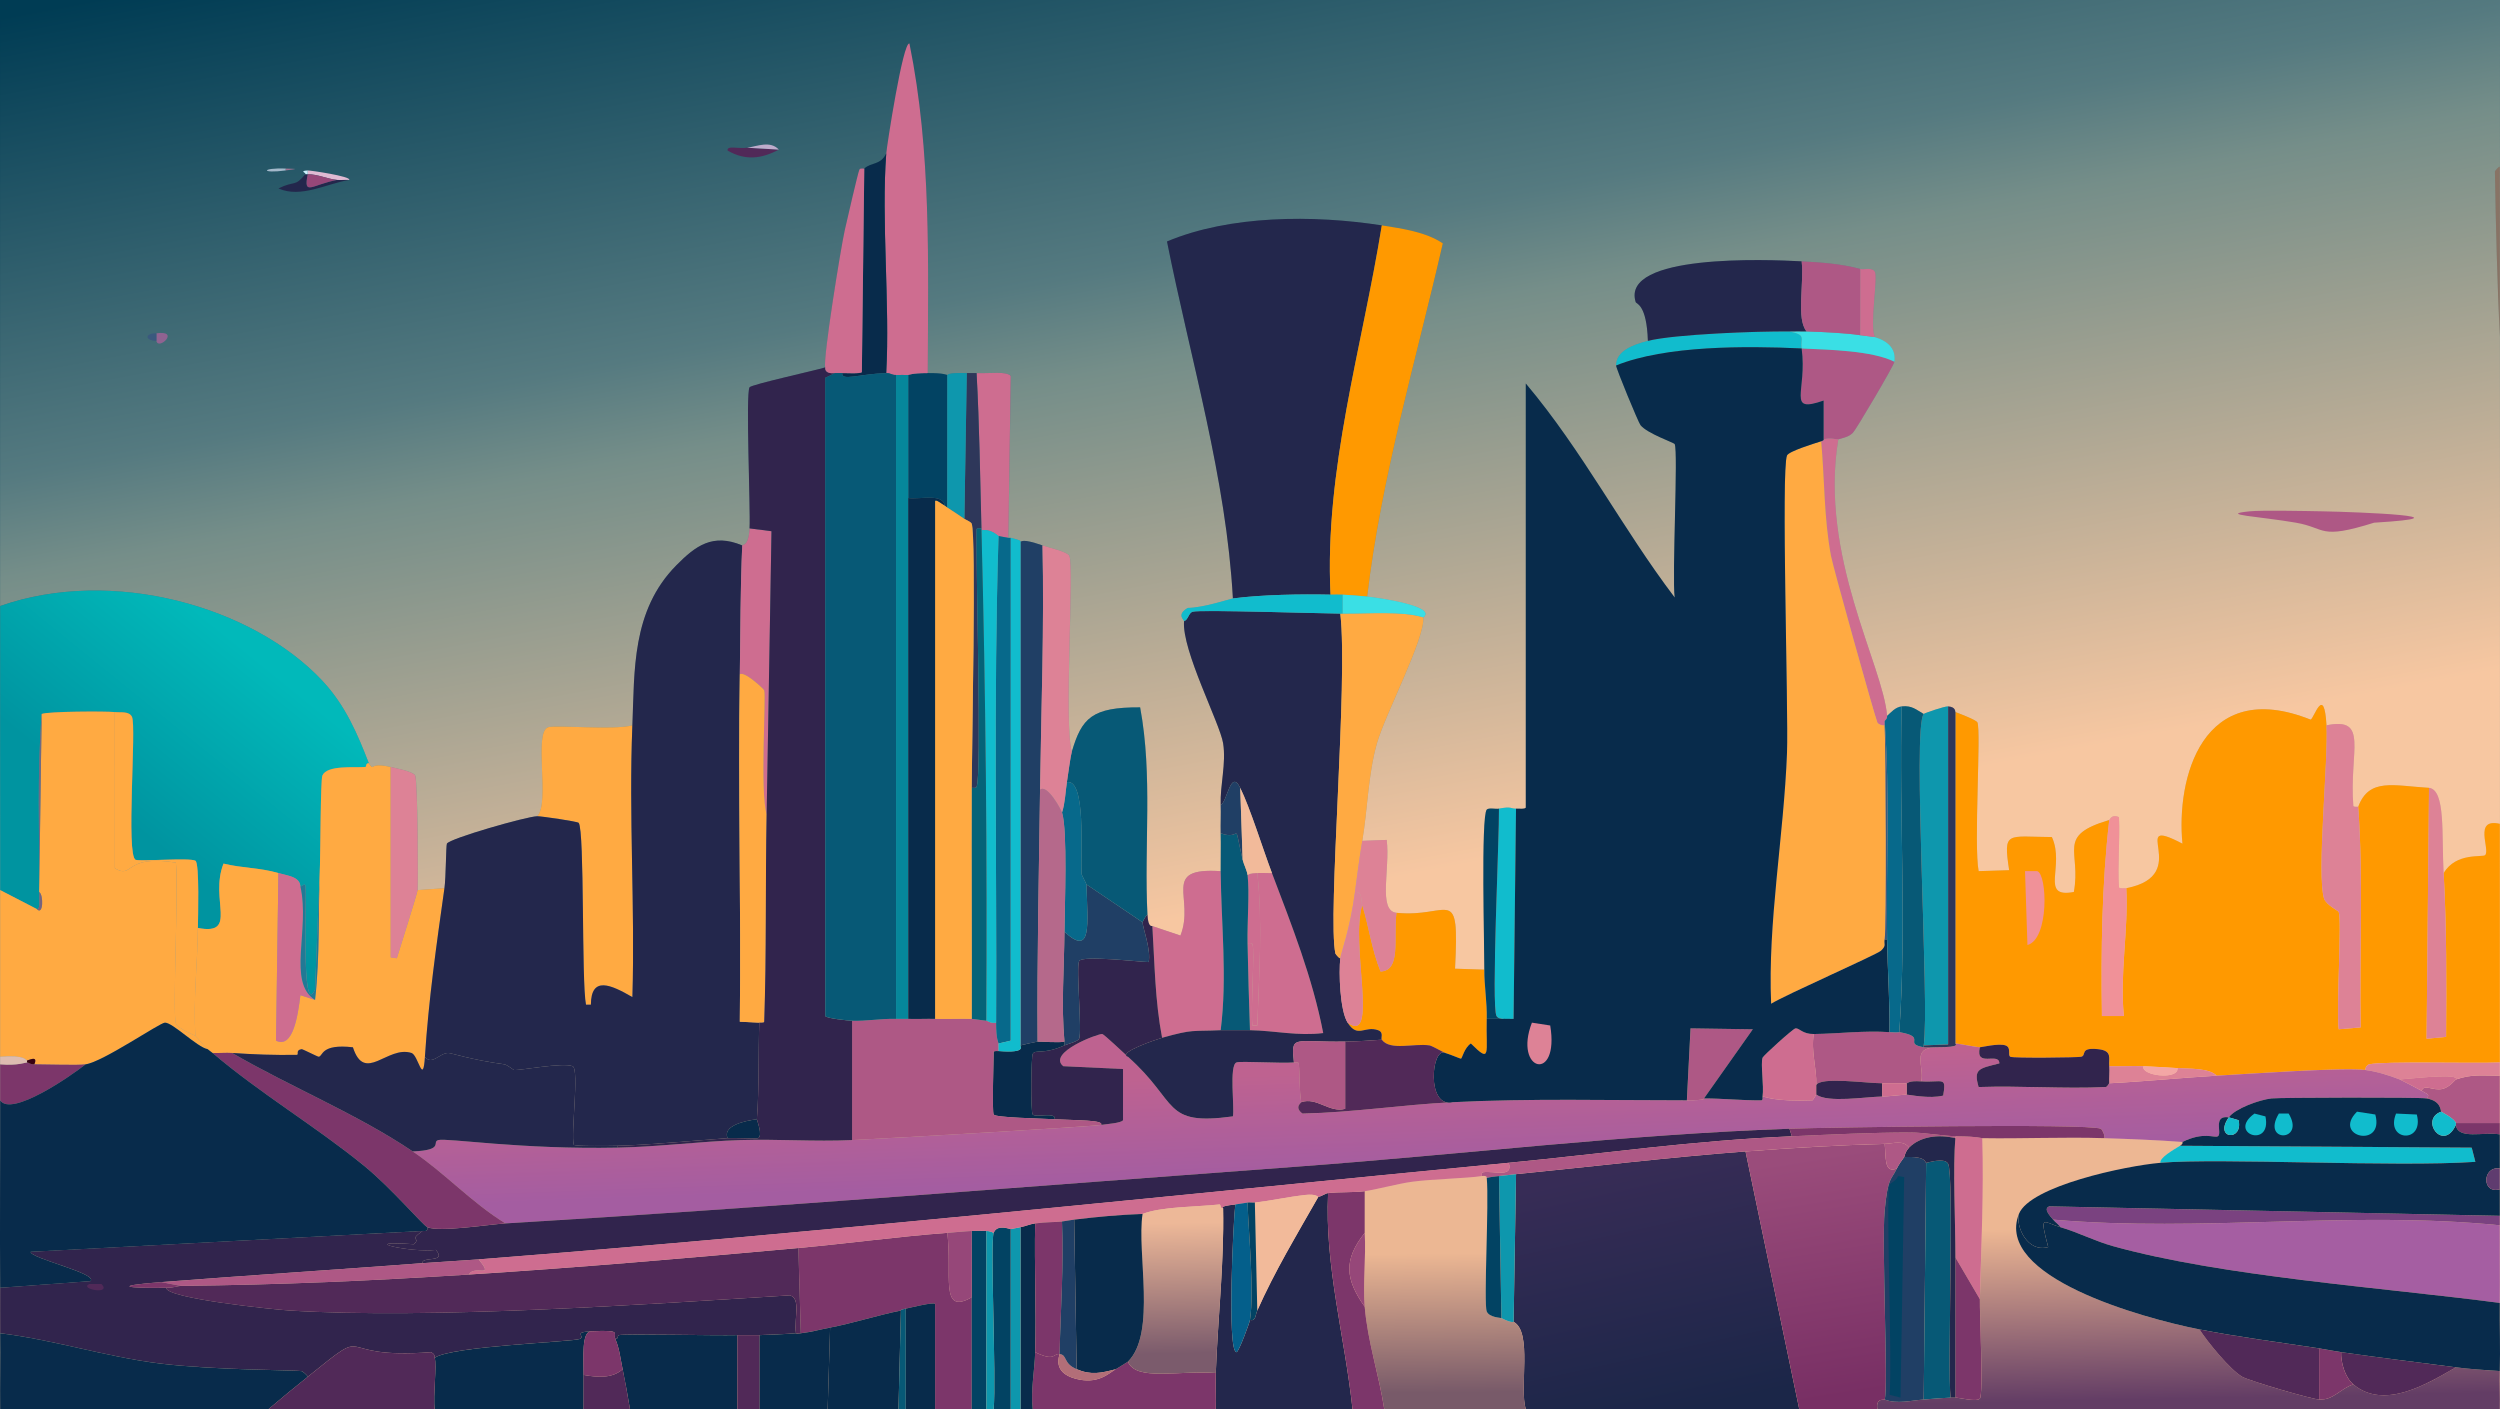 <?xml version="1.0" encoding="UTF-8"?>
<svg id="Layer_1" data-name="Layer 1" xmlns="http://www.w3.org/2000/svg" xmlns:xlink="http://www.w3.org/1999/xlink" viewBox="0 0 1920 1082.14">
  <defs>
    <style>
      .cls-1 {
        fill: #075976;
      }

      .cls-1, .cls-2, .cls-3, .cls-4, .cls-5, .cls-6, .cls-7, .cls-8, .cls-9, .cls-10, .cls-11, .cls-12, .cls-13, .cls-14, .cls-15, .cls-16, .cls-17, .cls-18, .cls-19, .cls-20, .cls-21, .cls-22, .cls-23, .cls-24, .cls-25, .cls-26, .cls-27, .cls-28, .cls-29, .cls-30, .cls-31, .cls-32, .cls-33, .cls-34, .cls-35, .cls-36, .cls-37, .cls-38, .cls-39, .cls-40, .cls-41, .cls-42, .cls-43, .cls-44, .cls-45, .cls-46, .cls-47, .cls-48, .cls-49, .cls-50, .cls-51, .cls-52, .cls-53 {
        stroke-width: 0px;
      }

      .cls-2 {
        fill: #11bccd;
      }

      .cls-3 {
        fill: #887365;
      }

      .cls-4 {
        fill: #f2ba9a;
      }

      .cls-5 {
        fill: url(#linear-gradient);
      }

      .cls-6 {
        fill: #3adfe5;
      }

      .cls-7 {
        fill: #9e7191;
      }

      .cls-8 {
        fill: url(#linear-gradient-6);
      }

      .cls-9 {
        fill: #2e375a;
      }

      .cls-10 {
        fill: #7a4280;
      }

      .cls-11 {
        fill: #227995;
      }

      .cls-12 {
        fill: #7c366a;
      }

      .cls-13 {
        fill: #a55ea2;
      }

      .cls-14 {
        fill: #f09198;
      }

      .cls-15 {
        fill: #76637e;
      }

      .cls-16 {
        fill: url(#linear-gradient-5);
      }

      .cls-17 {
        fill: #082b4b;
      }

      .cls-18 {
        fill: #512958;
      }

      .cls-19 {
        fill: #b26e78;
      }

      .cls-20 {
        fill: #f3a6a5;
      }

      .cls-21 {
        fill: #07698b;
      }

      .cls-22 {
        fill: #3a597e;
      }

      .cls-23 {
        fill: #024363;
      }

      .cls-24 {
        fill: #ce6d90;
      }

      .cls-25 {
        fill: url(#linear-gradient-2);
      }

      .cls-26 {
        fill: url(#linear-gradient-7);
      }

      .cls-27 {
        fill: #203f65;
      }

      .cls-28 {
        fill: #a4b9cb;
      }

      .cls-29 {
        fill: url(#linear-gradient-3);
      }

      .cls-30 {
        fill: #056378;
      }

      .cls-31 {
        fill: #045f8b;
      }

      .cls-32 {
        fill: url(#linear-gradient-9);
      }

      .cls-33 {
        fill: #b5698b;
      }

      .cls-34 {
        fill: #ddbcb1;
      }

      .cls-35 {
        fill: #0e97ad;
      }

      .cls-36 {
        fill: #f90;
      }

      .cls-37 {
        fill: #a98467;
      }

      .cls-38 {
        fill: url(#linear-gradient-8);
      }

      .cls-39 {
        fill: #dd8296;
      }

      .cls-40 {
        fill: #cbf1fe;
      }

      .cls-41 {
        fill: #5f3c6f;
      }

      .cls-42 {
        fill: #e0bad3;
      }

      .cls-43 {
        fill: #964779;
      }

      .cls-44 {
        fill: #6f6a83;
      }

      .cls-45 {
        fill: #380211;
      }

      .cls-46 {
        fill: #906391;
      }

      .cls-47 {
        fill: #ae5885;
      }

      .cls-48 {
        fill: #06879b;
      }

      .cls-49 {
        fill: #ffaa42;
      }

      .cls-50 {
        fill: #23274c;
      }

      .cls-51 {
        fill: #31244d;
      }

      .cls-52 {
        fill: #beaccc;
      }

      .cls-53 {
        fill: url(#linear-gradient-4);
      }
    </style>
    <linearGradient id="linear-gradient" x1="861.69" y1="-149.36" x2="1035.41" y2="772.96" gradientTransform="translate(-.05 -.23) scale(1 1.45)" gradientUnits="userSpaceOnUse">
      <stop offset="0" stop-color="#003c54"/>
      <stop offset=".37" stop-color="#557a80"/>
      <stop offset=".45" stop-color="#758e89"/>
      <stop offset=".9" stop-color="#f7c7a1"/>
    </linearGradient>
    <linearGradient id="linear-gradient-2" x1="887.1" y1="-154.24" x2="1061.6" y2="772.19" gradientTransform="matrix(1,0,0,1,0,0)" xlink:href="#linear-gradient"/>
    <linearGradient id="linear-gradient-3" x1="203.78" y1="510.62" x2="103.16" y2="635.21" gradientUnits="userSpaceOnUse">
      <stop offset="0" stop-color="#01b9ba"/>
      <stop offset="1" stop-color="#0094a0"/>
    </linearGradient>
    <linearGradient id="linear-gradient-4" x1="1237.67" y1="899.42" x2="1279.07" y2="1087.23" gradientUnits="userSpaceOnUse">
      <stop offset="0" stop-color="#372c56"/>
      <stop offset="1" stop-color="#1b2648"/>
    </linearGradient>
    <linearGradient id="linear-gradient-5" x1="1677.17" y1="882.13" x2="1680.87" y2="1074.15" gradientUnits="userSpaceOnUse">
      <stop offset=".31" stop-color="#edb793"/>
      <stop offset="1" stop-color="#633d65"/>
    </linearGradient>
    <linearGradient id="linear-gradient-6" x1="1108.55" y1="916.77" x2="1110.04" y2="1069.54" gradientUnits="userSpaceOnUse">
      <stop offset=".3" stop-color="#ecb793"/>
      <stop offset="1" stop-color="#785a69"/>
    </linearGradient>
    <linearGradient id="linear-gradient-7" x1="1398.13" y1="887.54" x2="1427.74" y2="1070.14" gradientUnits="userSpaceOnUse">
      <stop offset="0" stop-color="#9a4c7b"/>
      <stop offset="1" stop-color="#782f64"/>
    </linearGradient>
    <linearGradient id="linear-gradient-8" x1="1089.43" y1="821.16" x2="1092.21" y2="898.89" gradientUnits="userSpaceOnUse">
      <stop offset="0" stop-color="#be6290"/>
      <stop offset="1" stop-color="#a45da1"/>
    </linearGradient>
    <linearGradient id="linear-gradient-9" x1="901.86" y1="939.2" x2="903.84" y2="1039.52" gradientUnits="userSpaceOnUse">
      <stop offset="0" stop-color="#edb898"/>
      <stop offset="1" stop-color="#7b5b6c"/>
    </linearGradient>
  </defs>
  <g id="Background">
    <rect class="cls-5" x="0" width="1920" height="1082.14"/>
    <path class="cls-25" d="M.12,465.42C.26,310.28.02,155.14.12,0h1919.72c.16,42.66-.21,85.33,0,127.99-1.17.03-3.75,3.4-3.75,3.64.66,42.37,1.83,84.91,3.75,127.26,0,.97,0,1.94,0,2.91,0,1.93,0,3.87,0,5.82.2,121.69.11,243.38,0,365.07-20.5-4.66-7.25,19.58-11.25,24-1.8,1.99-22.24-2.4-31.87,13.82-1.61-29.32,1.65-63.84-11.25-65.45-27.25-1.61-46.06-7.92-54.37,14.54-.01-.15-3.66.47-3.75-.73-3.25-42.33,12.2-68.52-20.62-61.81-1.85-31.97-9.55-5.08-12.19-4.36-83.62-33.34-103.34,45.83-98.42,95.27-43.95-23,9.24,24.03-43.12,34.18-.01-.22-5.54.58-5.62-.73-1.09-17.86.8-35.93,0-53.81-5.67-2.72-7.12,2.07-7.5,2.18-41.21,12.2-21.31,23.59-27.18,55.27-26.63,5.06-6.62-19.84-16.87-42.18-34.57-.17-37.42-5.09-32.81,25.45l-23.43.73c-3.82-19.53,1.96-107.74-.94-114.17-.87-1.94-13.62-6.75-16.87-8-.36-.14.57-3.95-5.62-4.36-2.74-.18-18.2,5.16-18.75,5.82-5.54-3.09-8.9-6.7-16.87-5.82-4.99.55-8.28,4.67-11.25,7.27-2.98-38.78-52.34-122.72-37.49-212.35,4.48-1.4,8.01-1.89,11.25-5.09,2.38-2.36,31.46-51.56,31.87-54.54,1.33-9.54-4.34-15.67-15-18.91-4.18-8.9,2.53-45.71,0-50.18-2.09-3.68-8.39-1.42-11.25-2.18-14.95-4-29.38-4.96-44.99-5.82-27.12-1.49-139.07-5.84-127.48,31.27.49,1.57,8.46,1.57,9.37,29.82-11.85,3-24.55,7.99-24.37,18.91.04,2.4,17.11,43.77,18.75,45.82,5.2,6.49,25.66,13.38,26.25,14.54,2.78,5.48-2.11,101.11,0,117.81-40.74-53.72-70.35-112.09-114.36-164.35v325.8c-1.34,1.3-4.41.61-7.5.73-4.26.16-3.03-1.98-13.12,0-2.42.48-7.89-.9-9.37.73-4.58,5.02-1.74,107.4-1.87,122.9q-11.25-.36-22.5-.73c3.39-66.41-3.66-38.74-44.99-42.91-14.4-1.45-4.77-33.86-7.5-56q-9.37.36-18.75.73c4.22-24.9,4.29-50.12,11.25-74.9,6.2-22.08,37.1-80.65,35.62-96.72,11.15-8.44-34.23-15.12-43.12-16,10.82-91.49,37.52-181.18,58.12-271.25-12.73-8.65-30.79-11.32-46.87-13.82-52.55-8.17-116.89-7.88-164.98,12.36,18.24,91.27,45.49,181.57,50.62,274.16-1.77.24-23.02,7.26-34.68,7.27-8.95,5.28-2.72,9.09-2.81,10.18-1.92,22.17,27.57,78.47,30,93.81,2.46,15.56-2.4,31.72-1.87,47.27.25,7.26-.19,14.55,0,21.82.26,9.87-.1,19.35,0,29.09-46.71-3.09-19.47,20.54-30.93,49.45q-10.78-3.64-21.56-7.27c-.03-.46-3.2,2.07-3.75-8.73-2.7-53.06,4.2-106.42-5.62-159.26-36.97-.19-44.82,8.08-52.49,34.18-6.26-21.46,2.07-142.51-1.87-150.54-1.61-3.29-16.7-6.62-20.62-8-16.07-5.66-15.99-2.69-16.87-2.91-.4-.1,2-.66-7.5-2.91-.57-.14-1.31.14-1.87,0q.94-62.18,1.87-124.36c-3.52-3.75-14.91-1.83-26.25-2.18-2.49-.08-5.01.07-7.5,0-15.58-.47-14.24,1.46-15,1.45s-2.15-1.52-15-1.45c.24-84.49,2.88-169.72-14.06-253.07-4.96-2.04-17.37,78.64-17.81,84.36-4.24,9.16-11.6,6.69-16.87,11.64-.25.24-3.08-.61-3.75.73-1.1,2.21-9.78,40.05-11.25,46.54-2.95,13.09-16.96,99.45-15,105.45-7.06,2.24-56.76,13.14-58.12,15.27-3.08,4.86.81,93.11,0,108.36-.76,14.17-5.59,12.32-5.62,13.09-22.73-9.53-35.79.29-50.62,15.27-34.45,34.82-32.05,81.25-33.75,122.9-14.94,3.91-58.26-.48-64.68,1.45-11.55,3.47,1.61,58.62-8.44,68.36-8.23.2-67.68,17.18-69.36,21.09-.7,1.62-.71,25.95-1.87,34.18l-20.62,1.45c.45-4.39.15-83.88-1.87-87.99-1.53-3.12-14.64-5.58-18.75-6.55-12.29-2.88-13.36.02-14.06,0-1.41-.05-2.58-2.91-2.81-2.91-8.29-21.44-17.69-44.14-35.62-63.27C193.97,465.65,86.24,435.18.12,465.42Z"/>
    <path class="cls-36" d="M1786.74,557.05c1.53,26.49-7.65,114.33-1.87,133.08,1.39,4.53,11.01,9.54,11.25,10.18,2.52,6.67-1.88,72.39,0,90.18l16.87-1.45c-.99-56.48,2.16-112.98-1.87-169.44,8.31-22.46,27.11-16.15,54.37-14.54q-.94,96.36-1.87,192.71l15-1.45c.3-42,.43-83.81-1.87-125.81,9.63-16.21,30.07-11.82,31.87-13.82,3.99-4.42-9.26-28.66,11.25-24-.05,61.09.1,122.17,0,183.26-20.32.91-88.96-1.12-100.3,1.45-1.59.36-3.41,2.79-2.81,4.36-16.36-2.16-89.33,2.9-114.36,4.36-5.43-5.82-20.56-5.27-30-5.82-8.65-.51-17.6-1.14-26.25-1.45-8.71-.32-17.52.23-26.25,0-.54-6.26,2.68-11.88-8.44-13.09-14.72-1.6-8.64,4.78-13.12,5.82-2.61.6-52.13,1.2-54.37,0-2.33-1.25,1.09-7.09-3.75-8.73-5.23-1.77-18.7,1.49-19.68,1.45-2.8-.11-16.76-2.92-18.75-2.91v-254.53c3.26,1.25,16,6.06,16.87,8,2.9,6.43-2.88,94.65.94,114.17l23.43-.73c-4.61-30.55-1.76-25.62,32.81-25.45,10.25,22.34-9.76,47.24,16.87,42.18,5.88-31.68-14.03-43.07,27.18-55.27-5.76,50.12-6.33,100.25-5.62,150.54h16.87c-3.31-32.39,3.61-65.97,1.87-98.18,52.36-10.15-.83-57.18,43.12-34.18-4.92-49.44,14.8-128.61,98.42-95.27,2.64-.72,10.34-27.61,12.19,4.36Z"/>
    <path class="cls-29" d="M283.21,586.14c-2.89.05-1.3,2.79-2.81,2.91-8.28.65-29.24-1.66-32.81,6.55-1.42,3.27-1.43,58.88-1.87,69.09q-1.87,47.63-3.75,95.27c-11.1,23.86-5.89-75.23-7.5-79.99-.59-1.76-2.21.87-3.75.73-.56-7.44-9.69-8.09-16.87-10.18-14.63-4.27-27.75-3.7-42.18-7.27-10.91,27.66,11.71,55.39-19.68,49.45.06-7.02,1.32-49.67-1.87-51.63-4.1-2.51-42.39.71-45.93-.73-7.6-3.08.81-102.56-2.81-109.81-2.27-4.54-8.62-3.13-13.12-3.64-7.05-.79-52.08-.56-56.24,1.45-3.52,45.03-1.76,90.2-1.87,135.26,0,.48,0,.97,0,1.45-.03,6.92,1.06,13.27-1.87,13.09q-14.06-7.27-28.12-14.54c-.08-72.72-.06-145.45,0-218.17,86.12-30.25,193.85.23,247.46,57.45,17.93,19.13,27.33,41.83,35.62,63.27Z"/>
    <path class="cls-53" d="M1340.55,884.3q20.62,98.9,41.24,197.8c-69.99.05-139.98-.03-209.97,0-5.18-15.87,5.3-59.19-9.37-66.9l1.87-113.45c58.87-5.82,117.09-12.97,176.22-17.45Z"/>
    <path class="cls-51" d="M324.45,945.39c-11.49,8.33-.56,4.41-6.56,10.18-46.3-3.32-1.65,6.78,16.87,4.36,8.77,10.23-11.11,4.71-10.31,10.18-66.82,5.06-133.78,9.35-200.6,14.54-38.62,3-26.75,4.85,3.75,4.36-.07,8.21,82.7,16.7,94.67,17.45,107.97,6.77,272.71-4.65,384.32-11.64,8.59,2.36,3.3,16.36,4.69,29.09-8.86.77-19.09,1.06-28.12,1.45-2.14.09-10.18-.17-16.87,0-17.69.45-85.68-1.2-90.92,0-1.56.36-.06,3.1-2.81,2.91-1.9-4.32,5.96-7.09-18.75-5.82-14.27.74-3.91,3.69-8.44,5.82-4.88,2.29-99.27,5.47-111.55,14.54-.32-.95.8-2.43-2.81-4.36-78.86,6.18-42.03-23.51-94.67,18.91-.21-1.16-4.08-4.27-4.69-4.36-5.34-.84-68.13-.77-108.73-5.82-41.49-5.15-81.24-18.16-122.79-23.27-.13-11.63.08-23.27,0-34.91q34.68-2.55,69.36-5.09c6.12-5.84-46.47-17.56-45.93-22.54q150.45-8,300.89-16Z"/>
    <path class="cls-16" d="M1616.14,874.12c19.88.64,40.16,1.4,59.99,2.91-.18.09,1.05,1.13-1.87,2.91-5.48,3.33-16.11,9.52-15,13.09-26.79,2.27-100.26,17.85-108.73,39.27-19.09,48.24,93.86,79.79,138.73,88.72,6.02,9.45,23.5,31.08,32.81,36.36,5.62,3.19,52.83,17.12,59.05,17.45,11.11.6,16.28-8.44,26.25-11.64,23.8,20.14,57.35-.77,78.74-13.09,10.41,1.38,23.1,2.16,33.75,2.91-.24,9.69.17,19.4,0,29.09-159.35.08-318.7-.11-478.05,0-1.38-8.8,5.44-6.79,5.62-7.27,9.68,3.7,20.3.71,30,0,6.99-.51,13.52-1.17,20.62-1.45,1.24-.05,2.5.03,3.75,0,2.76-.08,16.15,3.57,18.75.73,2.85-3.12-.27-66.3,0-76.36,1.1-41.23,3.08-82.38,1.87-123.63,31.08.53,62.4-1.01,93.74,0Z"/>
    <path class="cls-49" d="M88.24,546.87v119.99c14.52,8.58,6.65-10.96,46.87-4.36,2.07,22.13-2.75,116.27,0,123.63,1.4,3.74,14.4,8.87,15,9.45,3.05,2.98,6.05,7.25,9.37,10.18-7.97-1.46-26.91-20.52-32.81-20.36-4.06.11-47.81,30.22-60.93,32-6.2.84-28.55.03-39.37,0,3.33-7.44-5.1-2.81-5.62-2.91-1.13-.21-.98-4.45-20.62-2.91-.07-42.66.05-85.33,0-127.99q14.06,7.27,28.12,14.54c5.03,5.5,5.31-10.86,1.87-13.09,0-.48,0-.97,0-1.45q.94-67.63,1.87-135.26c4.16-2.01,49.19-2.24,56.24-1.45Z"/>
    <path class="cls-8" d="M1138.08,903.21c4.46-.54,3.54,1.46,3.75,1.45,1.88,18.68-2.5,96.36,0,102.54,1.88,4.65,10.7,4.81,11.25,5.09,8.09,4.13,8.96,2.69,9.37,2.91,14.68,7.72,4.19,51.04,9.37,66.9-36.24.02-72.49-.01-108.73,0-4-26.27-12.84-52.07-15-78.54-1.53-18.76,1.13-37.92,0-56.72v-32c7.27-.9,25.56-5.8,36.56-7.27,15.75-2.11,41.84-2.54,53.43-4.36Z"/>
    <path class="cls-26" d="M1447.41,878.49c1.16,9.46-.78,23.27,9.37,18.91-4.45,9.57-6.88,5.87-9.37,32.73-2.36,25.38,2.94,136.96,0,144.72-.18.48-7-1.53-5.62,7.27-20,.01-39.99-.01-59.99,0q-20.62-98.9-41.24-197.8c35.62-2.7,71.08-4.83,106.86-5.82Z"/>
    <path class="cls-13" d="M1919.84,941.03c-.09,19.88.18,39.76,0,59.63-90.04-11.87-212.99-20.21-297.14-43.63-13.79-3.84-26.41-10.5-40.31-14.54-1.46-2.23-3.85-3.7-5.62-5.82,113.73,9.89,229.08-7.06,343.07,4.36Z"/>
    <path class="cls-50" d="M1038.72,1082.11c-34.99.01-69.99.01-104.98,0,.25-9.2-.34-18.44,0-27.63,1.55-42.14,6.5-84.31,5.62-126.54.61-.07-4.72-1.36,9.37-2.91-1.27,7.53-6.74,113.44.94,113.45,1.67,0,9.95-22.4,10.31-24.73,4.63,1,3.96-3.51,5.62-7.27,13.24-29.87,30.44-58.43,46.87-87.27,2.08-.23,5.41-2.67,7.5-2.91-2.75,55.68,12.85,110.48,18.75,165.81Z"/>
    <path class="cls-12" d="M727.52,946.85c3.96,31.56-6.16,63.87,18.75,49.45-.04,28.6.03,57.21,0,85.81-9.37,0-18.75,0-28.12,0v-80.72c-1.15-1.58-19.22,2.99-22.5,3.64-5.16,1.02-3.55,1.41-3.75,1.45-18.33,3.72-37.45,9.9-54.37,13.09-7.49,1.41-14.86,3.52-22.5,4.36q-.94-32.73-1.87-65.45c38.11-3.47,76.14-8.75,114.36-11.64Z"/>
    <path class="cls-17" d="M236.34,1057.38c-10.1,8.14-20.21,16.36-30,24.73-68.74-.14-137.48.1-206.22,0-.16-19.39.22-38.79,0-58.18,41.55,5.11,81.31,18.12,122.79,23.27,40.6,5.04,103.39,4.98,108.73,5.82.6.09,4.48,3.21,4.69,4.36Z"/>
    <path class="cls-17" d="M453.81,1022.48c-7.23.51-5.6,19.94-5.62,33.45-.01,8.73.01,17.45,0,26.18-38.12-.03-76.24.04-114.36,0-1.36-10.22,1.87-33.81,0-39.27,12.28-9.07,106.67-12.25,111.55-14.54,4.53-2.13-5.83-5.08,8.44-5.82Z"/>
    <path class="cls-17" d="M566.29,1025.39v56.72c-27.5-.02-54.99.02-82.49,0-1.7-10.17-3.5-20.43-5.62-30.54-1.59-7.55-2.45-16.03-5.62-23.27,2.75.19,1.25-2.55,2.81-2.91,5.25-1.2,73.23.45,90.92,0Z"/>
    <path class="cls-18" d="M333.82,1042.84c1.87,5.46-1.36,29.05,0,39.27-42.49-.05-84.99.09-127.48,0,9.79-8.37,19.9-16.59,30-24.73,52.65-42.42,15.82-12.73,94.67-18.91,3.61,1.94,2.49,3.41,2.81,4.36Z"/>
    <path class="cls-12" d="M813.75,1039.93c-.02,1.16-5.98,13.99,12.19,18.91,17.27,4.68,25.5-4.1,30.93-7.27,1.55-.91,9-5.45,9.37-5.82,6.37,15.26,39.07,6.5,67.49,8.73-.34,9.2.25,18.43,0,27.63-46.87-.01-93.74.02-140.6,0-1.65-14.57,1.44-29.17,1.87-43.63,15.65,7.56,13.48.89,18.75,1.45Z"/>
    <path class="cls-17" d="M691.9,1006.48q-.94,37.82-1.87,75.63c-18.12,0-36.24,0-54.37,0q.94-31.27,1.87-62.54c16.92-3.19,36.04-9.37,54.37-13.09Z"/>
    <path class="cls-12" d="M1048.09,914.85v32c-16.44,20.9-14.99,35.41,0,56.72,2.16,26.47,11,52.27,15,78.54-8.12,0-16.25,0-24.37,0-5.89-55.33-21.5-110.13-18.75-165.81,8.91-1.01,19.06-.34,28.12-1.45Z"/>
    <path class="cls-17" d="M637.53,1019.57q-.94,31.27-1.87,62.54c-17.5,0-34.99,0-52.49,0v-56.72c9.03-.39,19.26-.69,28.12-1.45.19-.02-.73.49,3.75,0,7.64-.84,15.01-2.95,22.5-4.36Z"/>
    <path class="cls-10" d="M1919.84,933.76c0,2.42.01,4.85,0,7.27-113.99-11.42-229.34,5.52-343.07-4.36-2.23-2.67-7.93-8.61-2.81-10.18l345.89,7.27Z"/>
    <path class="cls-23" d="M776.26,943.94v138.17c-4.37,0-8.75,0-13.12,0,2.09-23.2-2.78-127.98,0-135.26,2.68-7.03,12.37-2.76,13.12-2.91Z"/>
    <path class="cls-17" d="M718.14,1082.11c-7.5,0-15,0-22.5,0v-77.09c3.28-.65,21.34-5.22,22.5-3.64v80.72Z"/>
    <path class="cls-47" d="M1919.84,826.13c-.02,12.12.03,24.24,0,36.36h-33.75c-.93-3.37-10.72-8.27-11.25-8.73-.62-.54.28-8.21-11.25-10.18,3.1-3.15.14-3.4-3.75-5.82,1.84-5.62,8.74.25,15.94-1.45,5.82-1.38,9.67-7.06,10.31-7.27,12.86-4.27,19.32-2.87,33.75-2.91Z"/>
    <path class="cls-23" d="M757.51,945.39v136.72c-3.75,0-7.5,0-11.25,0,.03-28.6-.04-57.21,0-85.81.02-16.97.13-33.94,0-50.91,3.56-.15,7.71-.23,11.25,0Z"/>
    <path class="cls-17" d="M795.01,939.57c-.74,32.94,1,65.97,0,98.9-.44,14.46-3.52,29.06-1.87,43.63-3.12,0-6.25,0-9.37,0v-139.63c3.56-.64,7.33-2.37,11.25-2.91Z"/>
    <path class="cls-12" d="M26.37,817.4c10.82.03,33.17.84,39.37,0-11.38,9.01-57.14,40.71-65.62,27.63-.02-9.21.02-18.42,0-27.63,13.53,1.11,19.59-1.45,20.62-1.45,1.47,0,1.63,1.44,5.62,1.45Z"/>
    <path class="cls-39" d="M1919.84,815.95c0,3.39,0,6.79,0,10.18-14.42.04-20.88-1.36-33.75,2.91,2.62-4.49-25.79-1.53-43.12,0-7.91-3.14-17.45-6.11-26.25-7.27-.6-1.58,1.22-4,2.81-4.36,11.34-2.57,79.98-.54,100.3-1.45Z"/>
    <path class="cls-35" d="M783.76,942.48v139.63c-2.5,0-5,0-7.5,0v-138.17c2.58-.52,4.86-.98,7.5-1.45Z"/>
    <path class="cls-18" d="M583.16,1025.39v56.72c-5.62,0-11.25,0-16.87,0v-56.72c6.69-.17,14.73.09,16.87,0Z"/>
    <path class="cls-18" d="M483.8,1082.11c-11.87,0-23.75,0-35.62,0,.01-8.73-.01-17.45,0-26.18,10.67,1.99,22.04,2.81,30-4.36,2.13,10.11,3.92,20.37,5.62,30.54Z"/>
    <path class="cls-35" d="M763.14,946.85c-2.78,7.29,2.09,112.06,0,135.26-1.87,0-3.75,0-5.62,0v-136.72c2.79.18,3.32.46,5.62,1.45Z"/>
    <path class="cls-1" d="M695.65,1005.02v77.09c-1.87,0-3.75,0-5.62,0q.94-37.82,1.87-75.63c.2-.04-1.41-.43,3.75-1.45Z"/>
    <path class="cls-12" d="M1919.84,862.49c0,2.91,0,5.82,0,8.73-12.49-2.17-32.24,4.32-33.75-7.27-.1-.47.13-.99,0-1.45h33.75Z"/>
    <path class="cls-3" d="M1919.84,258.89c-1.92-42.35-3.09-84.9-3.75-127.26,0-.23,2.58-3.61,3.75-3.64.22,43.63-.08,87.27,0,130.9Z"/>
    <path class="cls-34" d="M20.75,814.49v1.45c-1.04,0-7.09,2.56-20.62,1.45,0-1.94,0-3.88,0-5.82,19.64-1.54,19.49,2.7,20.62,2.91Z"/>
    <path class="cls-37" d="M1919.84,267.62c0-1.95,0-3.89,0-5.82v5.82Z"/>
    <path class="cls-49" d="M300.08,589.05v146.17l4.69.73c2.8-9.19,15.66-49.67,15.94-52.36l20.62-1.45c-6.08,43.07-12.21,86.15-15,129.45-1.48,22.92-4.99-1.19-10.31-2.91-18.53-5.98-35.9,23.76-44.99-4.36-24.89-2.86-22.87,6.9-26.25,7.27-.75.08-12.38-5.92-13.12-5.82-5.06.73-1.73,4.33-3.75,4.36-16.73.31-33.01-.31-49.68-1.45-4.93-.34-10.04.24-15,0-1.06-.9-2.72-2-3.75-2.91-3.32-2.94-6.33-7.2-9.37-10.18-1.84-27.61,1.63-55.36,1.87-82.9,31.4,5.93,8.77-21.79,19.68-49.45,14.43,3.57,27.55,3,42.18,7.27q-.94,64.36-1.87,128.72c13.13,6.43,16.84-19.49,18.75-34.91l11.25,3.64c3.94-34.28,2.27-68.94,3.75-103.27.44-10.21.45-65.81,1.87-69.09,3.57-8.2,24.53-5.9,32.81-6.55,1.51-.12-.08-2.85,2.81-2.91.23,0,1.41,2.86,2.81,2.91.7.02,1.77-2.88,14.06,0Z"/>
    <path class="cls-36" d="M1072.47,701.04c41.33,4.17,48.39-23.5,44.99,42.91q11.25.36,22.5.73c-.11,12.38,2.2,25.18,1.87,37.82-.68,26.35,3.78,34.81-12.19,18.91-4.93,3.23-6.72,11.39-7.5,11.64-.62.2-6.74-2.7-12.19-4.36-1.7-.52-10.15-5.53-12.19-5.82-12.15-1.73-30.14,4.35-36.56-4.36-.94-1.27,1.76-5.62-2.81-7.27-10.48-3.78-15.56,6.56-23.43-5.82,24.15,17.48,1.86-60.5,11.25-90.18,5.24,16.91,7.26,34.27,14.06,50.91,15.91-.93,9.79-24.54,12.19-45.09Z"/>
    <path class="cls-24" d="M937.49,669.05c.41,40.68,5.15,81.48,0,122.17-22.36,1.06-20.5-1.06-44.99,5.82-5.46-28.45-5.72-57.17-7.5-85.81q10.78,3.64,21.56,7.27c11.47-28.91-15.78-52.54,30.93-49.45Z"/>
    <path class="cls-39" d="M1811.11,619.59c4.03,56.46.89,112.96,1.87,169.44l-16.87,1.45c-1.88-17.79,2.52-83.5,0-90.18-.24-.64-9.85-5.65-11.25-10.18-5.77-18.76,3.41-106.59,1.87-133.08,32.82-6.7,17.37,19.49,20.62,61.81.09,1.2,3.74.58,3.75.73Z"/>
    <path class="cls-24" d="M774.38,413.06c-2.08-.51-5.53-.88-7.5-1.45-.81-.24-5.55-5.58-13.12-4.36-.01-.48.01-.97,0-1.45-1.03-39.74-1.58-79.55-3.75-119.26,11.33.35,22.73-1.57,26.25,2.18q-.94,62.18-1.87,124.36Z"/>
    <path class="cls-39" d="M1876.72,670.5c2.3,42,2.18,83.81,1.87,125.81l-15,1.45q.94-96.36,1.87-192.71c12.9,1.61,9.64,36.13,11.25,65.45Z"/>
    <path class="cls-39" d="M320.7,683.59c-.28,2.69-13.14,43.17-15.94,52.36l-4.69-.73v-146.17c4.11.96,17.21,3.42,18.75,6.55,2.02,4.11,2.33,83.61,1.87,87.99Z"/>
    <path class="cls-14" d="M1633.01,682.14c1.74,32.21-5.19,65.78-1.87,98.18h-16.87c-.7-50.29-.13-100.41,5.62-150.54.37-.11,1.83-4.9,7.5-2.18.8,17.88-1.09,35.95,0,53.81.08,1.3,5.61.51,5.62.73Z"/>
    <path class="cls-47" d="M1727.68,392.7c9.33-.95,42.39-.26,56.24,0,27.75.53,116.31,4.04,39.37,8.73-42.67,13.37-36.45,4.08-59.99,0-27.88-4.83-60.44-6.21-35.62-8.73Z"/>
    <path class="cls-50" d="M258.84,138.17c3.04.29,6.3-.2,9.37,0-17.67,2.98-37.23,14.23-54.37,6.55,13.03-6.41,12.24-.75,20.62-10.91h1.87c-3.47,17.05,2.9,8.17,22.5,4.36Z"/>
    <path class="cls-18" d="M573.79,113.45q12.19.73,24.37,1.45c-13.52,7.2-25.85,8.55-39.37.73-.72-4.18,8.17-1.2,15-2.18Z"/>
    <path class="cls-42" d="M268.21,138.17c-3.07-.2-6.33.29-9.37,0-7.24-.7-14.84-4.41-22.5-4.36v-2.91c1.76-.1,33.58,4.55,31.87,7.27Z"/>
    <path class="cls-46" d="M120.11,261.8v-5.82c18.73-2.62,1.49,13.47,0,5.82Z"/>
    <path class="cls-52" d="M598.16,114.9q-12.19-.73-24.37-1.45c7.91-1.13,17.72-5.66,24.37,1.45Z"/>
    <path class="cls-28" d="M219.47,129.45v1.45c-19.49,2.66-19.1-2.2,0-1.45Z"/>
    <path class="cls-22" d="M120.11,255.98v5.82c-9.12-.21-9.06-6.01,0-5.82Z"/>
    <path class="cls-7" d="M219.47,130.9v-1.45c8.59.33,10.63,0,0,1.45Z"/>
    <path class="cls-40" d="M236.34,130.9v2.91h-1.87c.95-1.15-5.16-2.49,1.87-2.91Z"/>
    <path class="cls-38" d="M866.25,811.58c39.53,35.09,26.1,53.29,80.61,45.82,1.45-6.07-3.09-39.42,2.81-41.45,3.36-1.16,34.39.85,44.06,0,.02.15,3.64-.48,3.75.73.95,10.17.2,19.47,1.87,29.82.07.43-5.68,3.84.94,8.73,38.55-.79,76.81-6.81,115.3-8.73,60.36-3.01,119.61-1.42,179.97-1.45,15.76,0,12.46-1.45,13.12-1.45,14.43,0,29.3,1.65,44.06,1.45,1.53-.02.74-2.9.94-2.91,2.01-.04,8.34,4.07,38.43,2.91l2.81-4.36c9.01,6.45,37.36,1.78,50.62,1.45,6.45-.16,12.65-1.17,18.75-1.45,1.4-.07,17.83,3.48,28.12.73,2.51-15.23-.23-9.87-16.87-10.91,2.47-11.62-7.95-25.62,11.25-26.18,21.12.07,14.1-2.9,15-2.91,1.99-.01,15.94,2.8,18.75,2.91-3.77,16.12,14.82,3.35,15,12.36-15.52,4.01-20.06,3.96-15.94,18.18,32.32-1.14,65.23,1.54,97.49,0,1.42-.07,2.58-2.9,2.81-2.91,27.71-1.39,54.89-4.21,82.49-5.82,25.03-1.46,97.99-6.52,114.36-4.36,8.79,1.16,18.34,4.14,26.25,7.27,1.65.65,15.27,7.73,16.87,8.73,3.89,2.42,6.85,2.67,3.75,5.82-5.81-.99-113.16-.69-119.04,0-9.47,1.1-27.95,7.76-32.81,14.54-12.66-1.97-4.84,12.56-8.44,14.54-2.7,1.48-10.93-3.76-27.18,4.36-19.83-1.51-40.11-2.27-59.99-2.91.58-1.78-1.53-6.77-2.81-7.27-10.69-4.16-210.26-1.01-239.03,0-126.42,4.43-251.88,19.83-377.76,29.09-202.58,14.89-405.5,31.47-608.35,43.63-26.15-16.05-46.26-38.44-71.24-55.27,24.73-.99,14.27-7.27,19.68-8.73,6.54-1.75,63.21,7.32,137.79,5.82,31.56-.64,63.34-4.84,94.67-5.82,28.39-.89,56.32,1.35,85.3,0,29.89-1.39,181.74-10.17,191.22-11.64,4.47-.69,15.59-1.37,16.87-3.64v-39.27l-45.93-2.18c-12.59-10.47,27.33-25.27,30-24.73,1.45.3,16.91,14.99,19.68,17.45Z"/>
    <path class="cls-14" d="M1555.21,669.05h9.37c7.77,2.14,9.32,52.22-7.5,56.72q-.94-28.36-1.87-56.72Z"/>
    <path class="cls-39" d="M1646.13,818.85c-2.2,7.24,27,10.93,26.25,1.45,9.44.55,24.57,0,30,5.82-27.6,1.61-54.78,4.43-82.49,5.82-.27-4.34.38-8.76,0-13.09,8.72.23,17.53-.32,26.25,0Z"/>
    <path class="cls-20" d="M1672.38,820.31c.75,9.47-28.45,5.78-26.25-1.45,8.64.31,17.59.95,26.25,1.45Z"/>
    <path class="cls-49" d="M151.98,712.68c-.24,27.55-3.71,55.29-1.87,82.9-.6-.59-13.6-5.71-15-9.45-2.75-7.36,2.07-101.5,0-123.63-40.22-6.6-32.35,12.95-46.87,4.36v-119.99c4.5.5,10.85-.91,13.12,3.64,3.62,7.25-4.79,106.73,2.81,109.81,3.54,1.44,41.83-1.79,45.93.73,3.2,1.96,1.94,44.62,1.87,51.63Z"/>
    <path class="cls-24" d="M230.71,680.68c7.51,33.37-10.33,73.78,11.25,87.27l-11.25-3.64c-1.9,15.42-5.62,41.34-18.75,34.91q.94-64.36,1.87-128.72c7.18,2.09,16.31,2.74,16.87,10.18Z"/>
    <path class="cls-11" d="M241.96,767.95c-21.58-13.49-3.74-53.9-11.25-87.27,1.54.15,3.16-2.49,3.75-.73,1.61,4.76-3.6,103.86,7.5,79.99q1.87-47.63,3.75-95.27c-1.48,34.33.19,68.98-3.75,103.27Z"/>
    <path class="cls-44" d="M31.99,548.33q-.94,67.63-1.87,135.26c.12-45.07-1.64-90.23,1.87-135.26Z"/>
    <path class="cls-15" d="M28.24,698.13c2.93.18,1.85-6.17,1.87-13.09,3.43,2.23,3.15,18.59-1.87,13.09Z"/>
    <path class="cls-51" d="M1374.3,866.85q.94,2.91,1.87,5.82c-77.28,3.42-142.54,13.09-217.47,20.36-263.55,25.58-526.85,53.48-791.13,74.18-14.34,1.12-28.75,1.82-43.12,2.91-.8-5.47,19.08.04,10.31-10.18-18.53,2.42-63.17-7.68-16.87-4.36,6-5.77-4.93-1.85,6.56-10.18.43-.31,4.65,1.23,3.75-2.91,9.48,3.99,47.45-2.16,59.99-2.91,202.85-12.16,405.77-28.74,608.35-43.63,125.88-9.26,251.34-24.66,377.76-29.09Z"/>
    <path class="cls-12" d="M178.22,808.67c44.94,26.12,96.21,46.97,138.73,75.63,24.98,16.83,45.09,39.22,71.24,55.27-12.54.75-50.51,6.9-59.99,2.91-3.43-1.44-27.36-29.84-48.74-47.27-36.96-30.12-80.04-55.71-116.23-86.54,4.95.24,10.07-.34,15,0Z"/>
    <path class="cls-47" d="M1503.65,872.67c-1.59-.15-1.77.34-1.87,1.45-13.32-3.25-27.26-1.22-35.62,7.27-4.6-6.19-11.88-3.1-18.75-2.91-35.78.99-71.24,3.11-106.86,5.82-59.14,4.49-117.36,11.63-176.22,17.45-4.32.43-8.94,1.08-13.12,1.45-7.1.64-8.9,1.45-9.37,1.45-.21,0,.71-2-3.75-1.45.19-.03-.67-2.63.94-2.91,8.08-1.38,23.36,4.66,19.68-7.27,74.93-7.27,140.19-16.95,217.47-20.36,30.23-1.34,60.64-2.89,90.92-2.91,11.39,0,25.14,2.8,36.56,2.91Z"/>
    <path class="cls-35" d="M1164.33,901.76l-1.87,113.45c-.42-.22-1.28,1.22-9.37-2.91q-.94-54.54-1.87-109.08c4.18-.38,8.8-1.03,13.12-1.45Z"/>
    <path class="cls-18" d="M613.16,958.48q.94,32.73,1.87,65.45c-4.48.49-3.56-.02-3.75,0-1.39-12.73,3.91-26.72-4.69-29.09-111.61,6.99-276.35,18.4-384.32,11.64-11.97-.75-94.74-9.24-94.67-17.45,6.8-.11,8.91-1.43,11.25-1.45,78.71-.96,142.98-3.8,221.22-8.73,84.37-5.32,169.01-12.71,253.09-20.36Z"/>
    <path class="cls-47" d="M367.57,967.21c12.84,15.51-3.27,3.77-7.5,11.64-78.23,4.93-142.51,7.77-221.22,8.73l-15-2.91c66.81-5.19,133.77-9.49,200.6-14.54,14.37-1.09,28.78-1.79,43.12-2.91Z"/>
    <path class="cls-12" d="M453.81,1022.48c24.7-1.27,16.85,1.49,18.75,5.82,3.18,7.24,4.04,15.72,5.62,23.27-7.96,7.17-19.32,6.35-30,4.36.02-13.51-1.6-32.94,5.62-33.45Z"/>
    <path class="cls-12" d="M123.85,984.66l15,2.91c-2.34.03-4.45,1.35-11.25,1.45-30.5.49-42.37-1.36-3.75-4.36Z"/>
    <path class="cls-18" d="M68.55,986.12h9.37c8.34,8.6-17.66,3.83-9.37,0Z"/>
    <path class="cls-27" d="M1479.28,893.03q-.94,90.9-1.87,181.81c-9.7.71-20.32,3.7-30,0,2.94-7.75-2.36-119.33,0-144.72,2.5-26.86,4.92-23.16,9.37-32.73,1.12-2.4,3.85-6.45,5.62-8.73,17.25-.92,15.96,4.17,16.87,4.36Z"/>
    <path class="cls-1" d="M1498.03,1073.38c-7.1.29-13.63.94-20.62,1.45q.94-90.9,1.87-181.81c.82.17,13.92-4.44,16.87.73,4.7,8.21-.52,157.31,1.87,179.62Z"/>
    <path class="cls-18" d="M1781.11,1035.57v39.27c-6.23-.34-53.44-14.26-59.05-17.45-9.3-5.29-26.79-26.91-32.81-36.36,26.73,5.32,63.78,10.28,91.86,14.54Z"/>
    <path class="cls-24" d="M1522.4,874.12c1.2,41.25-.78,82.4-1.87,123.63q-9.37-16-18.75-32c0-26.05-2.07-70.64,0-91.63.11-1.11.29-1.6,1.87-1.45,15.48.15,17.81,1.44,18.75,1.45Z"/>
    <path class="cls-18" d="M1886.1,1050.11c-21.39,12.32-54.94,33.23-78.74,13.09-6.67-5.65-9.6-17.17-9.37-24.73,29.04,4.23,58.91,7.76,88.11,11.64Z"/>
    <path class="cls-12" d="M1520.52,997.75c-.27,10.06,2.85,73.24,0,76.36-2.59,2.84-15.99-.8-18.75-.73,0-35.88,0-71.75,0-107.63q9.37,16,18.75,32Z"/>
    <path class="cls-50" d="M1501.78,874.12c-2.07,20.99,0,65.58,0,91.63,0,35.88,0,71.75,0,107.63-1.25.03-2.51-.05-3.75,0-2.4-22.32,2.82-171.41-1.87-179.62-2.95-5.16-16.06-.56-16.87-.73-.91-.19.38-5.28-16.87-4.36.26-.34.66-4.14,3.75-7.27,8.36-8.5,22.3-10.53,35.62-7.27Z"/>
    <path class="cls-12" d="M1797.98,1038.48c-.23,7.56,2.7,19.08,9.37,24.73-9.96,3.19-15.13,12.24-26.25,11.64v-39.27c5.71.87,11.37,2.11,16.87,2.91Z"/>
    <path class="cls-45" d="M26.37,817.4c-4-.01-4.16-1.45-5.62-1.45v-1.45c.52.09,8.96-4.53,5.62,2.91Z"/>
    <path class="cls-24" d="M1158.7,893.03c3.68,11.93-11.61,5.89-19.68,7.27-1.6.27-.75,2.88-.94,2.91-11.59,1.82-37.68,2.25-53.43,4.36-11,1.48-29.29,6.38-36.56,7.27-9.06,1.12-19.21.44-28.12,1.45-2.09.24-5.42,2.67-7.5,2.91-.52.06-1.29-2.47-10.31-1.45-12.39,1.39-27.01,4.55-38.43,5.82-1.82.2-3.81-.2-5.62,0-3.41.38-6.16,1.1-9.37,1.45-14.09,1.55-8.76,2.84-9.37,2.91-2.64.29-1.51-3.05-2.81-2.91-18.14,1.97-44.38,1.57-59.05,7.27-17.27.58-35.45,2.27-52.49,4.36-3.28.4-6.19,1.07-9.37,1.45-4.47.54-12.5.33-20.62,1.45-3.91.54-7.69,2.27-11.25,2.91-2.64.47-4.91.93-7.5,1.45-.75.15-10.44-4.12-13.12,2.91-2.31-.99-2.83-1.27-5.62-1.45-3.53-.23-7.69-.15-11.25,0-6.03.26-12.65.99-18.75,1.45-38.22,2.88-76.24,8.17-114.36,11.64-84.07,7.65-168.72,15.05-253.09,20.36,4.22-7.86,20.34,3.87,7.5-11.64,264.29-20.7,527.58-48.59,791.13-74.18Z"/>
    <path class="cls-23" d="M1151.2,903.21q.94,54.54,1.87,109.08c-.54-.28-9.37-.44-11.25-5.09-2.5-6.18,1.88-83.85,0-102.54.48,0,2.27-.81,9.37-1.45Z"/>
    <path class="cls-43" d="M1048.09,1003.57c-14.99-21.31-16.44-35.82,0-56.72,1.13,18.8-1.53,37.96,0,56.72Z"/>
    <path class="cls-47" d="M1466.16,881.4c-3.09,3.13-3.49,6.94-3.75,7.27-1.77,2.28-4.51,6.32-5.62,8.73-10.15,4.36-8.21-9.45-9.37-18.91,6.87-.19,14.15-3.28,18.75,2.91Z"/>
    <path class="cls-32" d="M939.36,927.94c.88,42.22-4.07,84.4-5.62,126.54-28.42-2.22-61.12,6.53-67.49-8.73,22.12-21.83,6.62-83.59,11.25-113.45,14.68-5.7,40.91-5.3,59.05-7.27,1.3-.14.17,3.2,2.81,2.91Z"/>
    <path class="cls-4" d="M1012.47,919.21c-16.43,28.84-33.62,57.4-46.87,87.27l-1.87-82.9c11.42-1.26,26.04-4.43,38.43-5.82,9.02-1.01,9.79,1.51,10.31,1.45Z"/>
    <path class="cls-31" d="M958.11,923.57c.8,24.32,5.28,67.95,1.87,90.18-.36,2.33-8.64,24.73-10.31,24.73-7.68-.01-2.21-105.92-.94-113.45,3.21-.35,5.97-1.08,9.37-1.45Z"/>
    <path class="cls-23" d="M963.73,923.57l1.87,82.9c-1.67,3.76-1,8.27-5.62,7.27,3.41-22.22-1.07-65.86-1.87-90.18,1.82-.2,3.81.2,5.62,0Z"/>
    <path class="cls-43" d="M746.26,945.39c.13,16.97.02,33.94,0,50.91-24.91,14.42-14.79-17.89-18.75-49.45,6.1-.46,12.71-1.19,18.75-1.45Z"/>
    <path class="cls-17" d="M877.49,932.3c-4.63,29.86,10.87,91.62-11.25,113.45-.37.37-7.82,4.91-9.37,5.82-11.11,2.89-18.8,4.76-30,0q-.94-57.45-1.87-114.9c17.04-2.1,35.22-3.78,52.49-4.36Z"/>
    <path class="cls-12" d="M815.63,938.12c1.48,33.96-1.15,67.89-1.87,101.81-5.27-.57-3.09,6.11-18.75-1.45,1-32.93-.74-65.96,0-98.9,8.12-1.13,16.15-.91,20.62-1.45Z"/>
    <path class="cls-19" d="M826.88,1051.57c11.2,4.76,18.89,2.89,30,0-5.43,3.18-13.66,11.95-30.93,7.27-18.17-4.92-12.21-17.74-12.19-18.91,6.21.67,2.44,7.1,13.12,11.64Z"/>
    <path class="cls-24" d="M1886.1,829.04c-.64.21-4.49,5.89-10.31,7.27-7.2,1.7-14.09-4.17-15.94,1.45-1.6-1-15.23-8.07-16.87-8.73,17.33-1.53,45.74-4.49,43.12,0Z"/>
    <path class="cls-24" d="M976.85,670.5c15.41,40.64,31.28,80.81,39.37,122.9-19.2,2.47-37.08-1.84-56.24-2.18-.8-22.31-1.41-44.59-1.87-66.9,1.3,0,3.25-.39,3.75.73,2.05,4.57-1.52,49.78,0,62.54h3.75c1.3-38.72,4.26-78.16,0-117.08,3.73-.17,7.51.12,11.25,0Z"/>
    <path class="cls-24" d="M965.61,670.5c4.26,38.93,1.3,78.36,0,117.08h-3.75c-1.52-12.76,2.05-57.97,0-62.54-.5-1.12-2.45-.73-3.75-.73-.33-15.94,1.6-39.09,0-52.36,2.85-1.62,4.34-1.31,7.5-1.45Z"/>
    <path class="cls-43" d="M258.84,138.17c-19.6,3.81-25.97,12.69-22.5-4.36,7.65-.04,15.26,3.67,22.5,4.36Z"/>
    <path class="cls-23" d="M1457.72,903.21l4.69.73q-1.41,84.72-2.81,169.44-4.22-1.09-8.44-2.18c2.28-24.68-3.01-153.72,0-161.44.37-.95,5.16-2.79,6.56-6.55Z"/>
    <path class="cls-27" d="M825,936.66q.94,57.45,1.87,114.9c-10.68-4.54-6.91-10.97-13.12-11.64.72-33.92,3.36-67.85,1.87-101.81,3.19-.39,6.1-1.05,9.37-1.45Z"/>
  </g>
  <g>
    <g>
      <path class="cls-17" d="M1582.39,942.48c13.89,4.05,26.51,10.7,40.31,14.54,84.15,23.43,207.11,31.77,297.14,43.63-.16,17.44.43,34.92,0,52.36-10.64-.75-23.34-1.53-33.75-2.91-29.2-3.87-59.07-7.41-88.11-11.64-5.5-.8-11.16-2.04-16.87-2.91-28.08-4.26-65.13-9.23-91.86-14.54-44.87-8.93-157.82-40.48-138.73-88.72-2.48,9.75,6.52,30,22.5,25.45-6.86-25.97-4.04-19.18,9.37-15.27Z"/>
      <path class="cls-2" d="M1659.25,893.03c-1.11-3.57,9.51-9.76,15-13.09q112.01.73,224.03,1.45,1.41,5.45,2.81,10.91c-62.27,4.22-195.78-3.18-241.84.73Z"/>
      <g>
        <path class="cls-17" d="M1863.6,843.58c11.53,1.97,10.62,9.64,11.25,10.18-16.91,6.05,1.57,31.5,11.25,10.18,1.5,11.59,21.25,5.11,33.75,7.27-.02,8.73.02,17.45,0,26.18-13.49-2.04-14.13,19.95,0,16-.02,6.79.03,13.57,0,20.36l-345.89-7.27c-5.11,1.58.59,7.52,2.81,10.18,1.77,2.12,4.16,3.59,5.62,5.82-13.41-3.91-16.24-10.7-9.37,15.27-15.98,4.54-24.97-15.7-22.5-25.45,8.47-21.42,81.95-37,108.73-39.27,46.06-3.91,179.57,3.5,241.84-.73q-1.41-5.45-2.81-10.91-112.01-.73-224.03-1.45c2.93-1.78,1.7-2.82,1.87-2.91,16.26-8.12,24.48-2.88,27.18-4.36,3.6-1.98-4.23-16.51,8.44-14.54-11.95,16.68,11.17,18.78,7.5,2.18q-3.75-1.09-7.5-2.18c4.86-6.79,23.34-13.44,32.81-14.54,5.89-.69,113.23-.99,119.04,0Z"/>
        <g>
          <path class="cls-41" d="M1919.84,897.39c-.01,5.33.02,10.67,0,16-14.13,3.95-13.49-18.04,0-16Z"/>
          <g>
            <path class="cls-2" d="M1810.17,853.76q7.03,1.09,14.06,2.18c7.27,26.5-33.52,17.19-14.06-2.18Z"/>
            <path class="cls-2" d="M1840.16,855.22l15.94.73c6,22.56-24.64,20.79-15.94-.73Z"/>
            <path class="cls-2" d="M1874.85,853.76c.53.46,10.32,5.35,11.25,8.73.13.46-.1.98,0,1.45-9.68,21.32-28.16-4.13-11.25-10.18Z"/>
            <path class="cls-2" d="M1731.43,855.22l8.44,2.18c5.15,25.07-29.85,13.22-8.44-2.18Z"/>
            <path class="cls-2" d="M1750.18,855.22h7.5c13.25,21.78-21.32,22.81-7.5,0Z"/>
            <path class="cls-2" d="M1711.75,858.12q3.75,1.09,7.5,2.18c3.68,16.6-19.45,14.5-7.5-2.18Z"/>
          </g>
        </g>
      </g>
    </g>
    <g>
      <path class="cls-17" d="M159.47,805.76c1.03.91,2.69,2.01,3.75,2.91,36.19,30.83,79.27,56.42,116.23,86.54,21.39,17.43,45.31,45.83,48.74,47.27.9,4.14-3.32,2.6-3.75,2.91q-150.45,8-300.89,16c-.54,4.98,52.05,16.71,45.93,22.54q-34.68,2.55-69.36,5.09c-.32-47.99.1-96,0-143.99,8.47,13.08,54.24-18.63,65.62-27.63,13.12-1.77,56.87-31.89,60.93-32,5.9-.15,24.84,18.9,32.81,20.36Z"/>
      <path class="cls-49" d="M485.68,557.05c-2.83,69.43,2.11,139.24,0,208.71-16.56-9.59-31.72-16.46-31.87,5.82h-3.75c-3.52-17.24-.99-133.64-5.62-139.63-.84-1.08-28.93-5.16-31.87-5.09,10.05-9.74-3.11-64.88,8.44-68.36,6.42-1.93,49.74,2.46,64.68-1.45Z"/>
      <path class="cls-1" d="M954.36,660.32c.8,3.43,3.33,8.2,3.75,11.64,1.6,13.27-.33,36.42,0,52.36.46,22.32,1.08,44.59,1.87,66.9-2.6-.05-21.37-.05-22.5,0,5.15-40.69.41-81.49,0-122.17-.1-9.74.26-19.22,0-29.09,16.96,6.33,9.21-12.53,16.87,20.36Z"/>
      <path class="cls-2" d="M1164.33,621.05l-1.87,161.44c-3.8-.25-11.2,1.2-13.12-2.18-4.14-7.29,2.25-138.98,1.87-159.26,10.09-1.98,8.87.16,13.12,0Z"/>
      <path class="cls-23" d="M1151.2,621.05c.38,20.28-6.02,151.98-1.87,159.26,1.92,3.38,9.32,1.93,13.12,2.18h-20.62c.33-12.63-1.98-25.44-1.87-37.82.13-15.5-2.7-117.88,1.87-122.9,1.49-1.63,6.96-.25,9.37-.73Z"/>
      <g>
        <g>
          <path class="cls-50" d="M1061.22,173.08c-15.19,94.34-44.15,188.03-39.37,283.62-22.06-.52-53.27,0-74.99,2.91-5.13-92.6-32.38-182.9-50.62-274.16,48.09-20.25,112.42-20.54,164.98-12.36Z"/>
          <path class="cls-36" d="M1049.97,458.15c-5.37-.53-13.38-1.22-18.75-1.45-3.11-.14-6.26.07-9.37,0-4.78-95.58,24.18-189.27,39.37-283.62,16.08,2.5,34.14,5.17,46.87,13.82-20.59,90.07-47.3,179.76-58.12,271.25Z"/>
        </g>
        <g>
          <path class="cls-50" d="M1029.35,471.24c6.12,52.29-9.94,232.97-3.75,261.07.05.23,2.58,3.66,3.75,3.64-1.26,10.76-.31,40.13,5.62,49.45,7.88,12.38,12.96,2.04,23.43,5.82,4.58,1.65,1.87,6,2.81,7.27-9.35.72-18.72,1.29-28.12,1.45-39.68.68-41.79-5.78-39.37,16-9.66.85-40.7-1.16-44.06,0-5.9,2.03-1.36,35.38-2.81,41.45-54.52,7.47-41.08-10.72-80.61-45.82-8.42-3.17,22.67-13.54,26.25-14.54,24.49-6.88,22.63-4.76,44.99-5.82,1.12-.05,19.9-.05,22.5,0,19.16.34,37.04,4.65,56.24,2.18-8.09-42.09-23.96-82.27-39.37-122.9-6.93-18.28-16.8-50.2-24.37-65.45-7.42-14.95-10.03,11.28-15,13.09-.52-15.55,4.33-31.71,1.87-47.27-2.42-15.34-31.91-71.64-30-93.81,3.21-1.06,3.43-6.27,6.56-7.27,5.24-1.68,98.06,1.36,113.42,1.45Z"/>
          <path class="cls-49" d="M1093.09,474.15c1.48,16.07-29.42,74.64-35.62,96.72-6.96,24.78-7.03,50-11.25,74.9-2.21,13.06-3.89,26.17-5.62,39.27-3.8,28.74-10.7,46.24-11.25,50.91-1.17.02-3.7-3.41-3.75-3.64-6.19-28.1,9.87-208.79,3.75-261.07.62,0,1.25,0,1.87,0,20.18.15,45.86-2.11,61.87,2.91Z"/>
          <path class="cls-2" d="M1031.22,456.7v14.54c-.62,0-1.25,0-1.87,0-15.36-.09-108.18-3.13-113.42-1.45-3.13,1-3.35,6.22-6.56,7.27.09-1.09-6.13-4.9,2.81-10.18,11.67-.02,32.91-7.04,34.68-7.27,21.72-2.91,52.93-3.43,74.99-2.91,3.11.07,6.27-.14,9.37,0Z"/>
          <path class="cls-6" d="M1049.97,458.15c8.89.88,54.27,7.56,43.12,16-16.01-5.02-41.68-2.75-61.87-2.91v-14.54c5.36.23,13.37.92,18.75,1.45Z"/>
        </g>
      </g>
      <path class="cls-27" d="M952.48,605.05q.94,27.63,1.87,55.27c-7.67-32.89.09-14.03-16.87-20.36-.19-7.27.25-14.55,0-21.82,4.97-1.81,7.58-28.04,15-13.09Z"/>
      <path class="cls-51" d="M1619.88,818.85c.38,4.33-.27,8.75,0,13.09-.23.01-1.39,2.84-2.81,2.91-32.26,1.54-65.16-1.14-97.49,0-4.13-14.22.42-14.17,15.94-18.18-.18-9.02-18.77,3.76-15-12.36.99.04,14.45-3.23,19.68-1.45,4.84,1.64,1.41,7.48,3.75,8.73,2.24,1.2,51.76.6,54.37,0,4.48-1.03-1.6-7.42,13.12-5.82,11.12,1.21,7.89,6.83,8.44,13.09Z"/>
      <path class="cls-12" d="M1616.14,874.12c-31.34-1.01-62.66.53-93.74,0-.94-.02-3.26-1.3-18.75-1.45-11.41-.11-25.17-2.92-36.56-2.91-30.29.02-60.7,1.57-90.92,2.91q-.94-2.91-1.87-5.82c28.77-1.01,228.34-4.16,239.03,0,1.29.5,3.4,5.49,2.81,7.27Z"/>
      <path class="cls-47" d="M1451.16,792.67c7.72.53,7.13-.06,7.5,0,22.03,3.84,2.34,8.71,18.75,11.64,2.08.37,6.35,0,9.37,0-19.2.56-8.77,14.56-11.25,26.18-10.44-.65-9.78,1.48-11.25,1.45-6.75-.14-12.14-.02-18.75,0-11.67.04-47.77-5.21-50.62,1.45.5-12.59-4.24-26.44-1.87-39.27,19.21-.25,38.74-2.79,58.12-1.45Z"/>
      <path class="cls-24" d="M1393.04,794.13c-2.37,12.83,2.37,26.68,1.87,39.27-.1,2.42.06,4.85,0,7.27l-2.81,4.36c-30.09,1.17-36.42-2.95-38.43-2.91,1.17-8.29-1.62-24.86,0-29.82.48-1.48,23.4-22.36,25.31-22.54,3.06-.3,5.31,4.48,14.06,4.36Z"/>
      <g>
        <path class="cls-47" d="M1308.68,843.58c-.66,0,2.64,1.44-13.12,1.45q1.41-27.63,2.81-55.27,23.9.36,47.81.73-18.75,26.54-37.49,53.09Z"/>
        <g>
          <g>
            <path class="cls-47" d="M1454.91,277.8c-.41,2.98-29.49,52.19-31.87,54.54-3.24,3.2-6.77,3.69-11.25,5.09-.52.16-6.88-1.48-11.25,0v-29.82c-28.89,10.05-12.49-6.69-16.87-40,21.49,1,53.82,1.61,71.24,10.18Z"/>
            <path class="cls-24" d="M1411.79,337.43c-14.84,89.63,34.51,173.57,37.49,212.35.23,3.01-1.94,3.18-1.87,4.36.05.97-.05,1.94,0,2.91-2.04.46-5.13-.93-5.62-2.18-2.47-6.26-34.03-119.45-35.62-127.99-5.45-29.24-4.82-58.63-7.5-87.99,2.62-.86,1.75-1.41,1.87-1.45,4.37-1.48,10.73.16,11.25,0Z"/>
            <g>
              <path class="cls-2" d="M1374.3,254.53c13.37,2.91,8.29,4.84,9.37,13.09-43.11-2.01-104.51-2.27-142.48,13.09-.18-10.91,12.52-15.91,24.37-18.91,20.54-5.2,84.62-7.5,108.73-7.27Z"/>
              <path class="cls-6" d="M1387.42,254.53c11.95.38,30.04,1.18,41.24,2.91,3.01.46,10.72,1.29,11.25,1.45,10.66,3.24,16.33,9.37,15,18.91-17.42-8.57-49.75-9.18-71.24-10.18-1.09-8.25,4-10.18-9.37-13.09,4.36.04,8.77-.14,13.12,0Z"/>
            </g>
            <g>
              <path class="cls-50" d="M1383.67,200.71c1.95,17.41-4.29,43.98,3.75,53.81-4.36-.14-8.76.04-13.12,0-24.11-.23-88.2,2.07-108.73,7.27-.91-28.24-8.88-28.25-9.37-29.82-11.59-37.11,100.36-32.76,127.48-31.27Z"/>
              <path class="cls-47" d="M1428.66,206.53v50.91c-11.21-1.73-29.29-2.53-41.24-2.91-8.04-9.83-1.8-36.4-3.75-53.81,15.61.86,30.05,1.82,44.99,5.82Z"/>
              <path class="cls-24" d="M1439.91,258.89c-.53-.16-8.24-.99-11.25-1.45v-50.91c2.86.77,9.16-1.5,11.25,2.18,2.53,4.47-4.18,41.28,0,50.18Z"/>
            </g>
            <path class="cls-49" d="M1447.41,557.05c.97,20.77,1.48,156.22,0,164.35-.73,4.01,1.61,4.54-2.81,8.73-3.15,2.98-73.48,33.93-84.36,40.72-2.69-62.38,9.75-128.82,12.19-192.71,1.22-32-4.66-217.52,0-228.35,1.42-3.3,21.13-9.24,26.25-10.91,2.68,29.37,2.04,58.75,7.5,87.99,1.59,8.54,33.15,121.73,35.62,127.99.49,1.25,3.58,2.64,5.62,2.18Z"/>
          </g>
          <g>
            <path class="cls-17" d="M1383.67,267.62c4.39,33.3-12.01,50.04,16.87,40v29.82c-.12.04.74.6-1.87,1.45-5.12,1.67-24.82,7.6-26.25,10.91-4.66,10.83,1.22,196.35,0,228.35-2.43,63.89-14.88,130.33-12.19,192.71,10.88-6.8,81.21-37.74,84.36-40.72,4.42-4.19,2.08-4.72,2.81-8.73h1.87c.35,23.79,2.16,47.48,1.87,71.27-19.37-1.33-38.9,1.2-58.12,1.45-8.75.11-11-4.66-14.06-4.36-1.91.19-24.83,21.06-25.31,22.54-1.62,4.95,1.17,21.52,0,29.82-.19,0,.59,2.89-.94,2.91-14.75.2-29.63-1.46-44.06-1.45q18.75-26.54,37.49-53.09-23.9-.36-47.81-.73-1.41,27.63-2.81,55.27c-60.36.04-119.62-1.56-179.97,1.45-20.37,4.66-16.25-43.01-5.62-37.82,5.45,1.66,11.56,4.56,12.19,4.36.78-.25,2.57-8.4,7.5-11.64,15.97,15.9,11.5,7.45,12.19-18.91h20.62l1.87-161.44c3.08-.12,6.16.57,7.5-.73v-325.8c44.01,52.26,73.62,110.64,114.36,164.35-2.11-16.7,2.78-112.33,0-117.81-.59-1.16-21.05-8.06-26.25-14.54-1.64-2.04-18.71-43.41-18.75-45.82,37.97-15.36,99.37-15.1,142.48-13.09Z"/>
            <path class="cls-39" d="M1176.51,785.4l14.06,2.18c7.35,44.46-28.56,35.29-14.06-2.18Z"/>
          </g>
        </g>
      </g>
      <g>
        <path class="cls-35" d="M1496.15,542.51v259.62q-9.37.36-18.75.73c4.74-30.7-8.92-243.85,0-254.53.55-.66,16.01-6,18.75-5.82Z"/>
        <path class="cls-1" d="M1477.41,548.33c-8.92,10.68,4.74,223.82,0,254.53v1.45c-16.41-2.92,3.28-7.79-18.75-11.64,5.81-83.02-.28-166.84,1.87-250.17,7.97-.88,11.33,2.72,16.87,5.82Z"/>
        <path class="cls-21" d="M1458.66,792.67c-.37-.06.23.53-7.5,0,.28-23.79-1.52-47.48-1.87-71.27-.83-55.74,2.18-111.55-1.87-167.26-.07-1.19,2.11-1.35,1.87-4.36,2.97-2.61,6.26-6.72,11.25-7.27-2.15,83.33,3.94,167.15-1.87,250.17Z"/>
        <path class="cls-9" d="M1501.78,546.87v254.53c-.9,0,6.12,2.97-15,2.91-3.03,0-7.3.37-9.37,0v-1.45q9.37-.36,18.75-.73v-259.62c6.19.41,5.27,4.23,5.62,4.36Z"/>
        <path class="cls-22" d="M1449.28,721.41h-1.87c1.48-8.14.97-143.59,0-164.35-.05-.97.05-1.94,0-2.91,4.05,55.71,1.05,111.52,1.87,167.26Z"/>
      </g>
      <path class="cls-50" d="M326.33,811.58c5.25,6.92,11.01-2.65,17.81-2.91,2.23-.09,17.09,5.13,43.12,8.73,2.31.32,7.03,4.32,7.5,4.36,4.93.43,37.46-5.98,44.99-2.91,5.36,2.19-1.57,52.68.94,60.36,1.18,1.29,28.99.83,33.75.73v1.45c-74.58,1.5-131.26-7.57-137.79-5.82-5.42,1.45,5.04,7.74-19.68,8.73-42.52-28.66-93.79-49.52-138.73-75.63,16.67,1.14,32.95,1.77,49.68,1.45,2.02-.04-1.31-3.64,3.75-4.36.74-.11,12.37,5.9,13.12,5.82,3.38-.37,1.36-10.13,26.25-7.27,9.09,28.13,26.46-1.61,44.99,4.36,5.32,1.72,8.84,25.83,10.31,2.91Z"/>
      <g>
        <g>
          <path class="cls-50" d="M570.04,418.88c-1.53,33.11-1.33,65.82-1.87,98.9-1.47,88.93,1.1,177.95,0,266.89q7.5.36,15,.73c-.92,24.87.02,49.23-1.87,74.18-10.17,1.29-26.45,5.21-22.5,14.54-24.55,1.73-61.96,5.32-84.36,5.82-4.75.11-32.56.57-33.75-.73-2.51-7.68,4.42-58.17-.94-60.36-7.53-3.07-40.07,3.34-44.99,2.91-.47-.04-5.19-4.04-7.5-4.36-26.03-3.6-40.89-8.81-43.12-8.73-6.8.26-12.56,9.83-17.81,2.91,2.79-43.3,8.92-86.37,15-129.45,1.16-8.23,1.17-32.56,1.87-34.18,1.69-3.91,61.13-20.89,69.36-21.09,2.94-.07,31.03,4.01,31.87,5.09,4.63,5.99,2.1,122.39,5.62,139.63h3.75c.15-22.28,15.31-15.41,31.87-5.82,2.11-69.47-2.83-139.28,0-208.71,1.7-41.65-.71-88.08,33.75-122.9,14.83-14.99,27.89-24.8,50.62-15.27Z"/>
          <path class="cls-24" d="M588.79,625.41c-5.32-17.33-.25-90.67-1.87-95.27-.34-.97-14.96-14.84-18.75-12.36.55-33.08.34-65.79,1.87-98.9.04-.77,4.87,1.08,5.62-13.09l16.87,2.18c-1.39,72.48-2.35,144.96-3.75,217.44Z"/>
          <path class="cls-49" d="M588.79,625.41c-1.02,53.01-.03,106.32-1.87,159.26-.04,1.19-3.74.58-3.75.73q-7.5-.36-15-.73c1.1-88.94-1.47-177.96,0-266.89,3.78-2.48,18.4,11.39,18.75,12.36,1.63,4.59-3.44,77.93,1.87,95.27Z"/>
        </g>
        <path class="cls-17" d="M581.29,859.58c-.06.73,4.76,12.45.94,14.54-1.08.6-18.78-.33-23.43,0-3.95-9.34,12.32-13.26,22.5-14.54Z"/>
      </g>
      <g>
        <path class="cls-18" d="M1061.22,798.49c6.41,8.71,24.41,2.63,36.56,4.36,2.03.29,10.49,5.3,12.19,5.82-10.63-5.2-14.74,42.47,5.62,37.82-38.49,1.92-76.75,7.93-115.3,8.73-6.62-4.89-.87-8.29-.94-8.73,11.89-4.2,21.7,8.45,33.75,5.09v-51.63c9.4-.16,18.77-.74,28.12-1.45Z"/>
        <path class="cls-47" d="M1033.1,799.95v51.63c-12.05,3.36-21.85-9.29-33.75-5.09-1.67-10.35-.92-19.65-1.87-29.82-.11-1.2-3.73-.58-3.75-.73-2.42-21.77-.31-15.32,39.37-16Z"/>
      </g>
      <g>
        <path class="cls-39" d="M1072.47,701.04c-2.4,20.55,3.72,44.15-12.19,45.09-6.8-16.64-8.82-34-14.06-50.91-.98-3.17.24-10.95-5.62-10.18,1.73-13.1,3.41-26.21,5.62-39.27q9.37-.36,18.75-.73c2.73,22.13-6.9,54.55,7.5,56Z"/>
        <path class="cls-39" d="M1046.22,695.23c-9.39,29.67,12.9,107.66-11.25,90.18-5.93-9.33-6.89-38.69-5.62-49.45.55-4.67,7.45-22.17,11.25-50.91,5.87-.77,4.64,7.01,5.62,10.18Z"/>
      </g>
      <path class="cls-4" d="M976.85,670.5c-3.74.12-7.52-.17-11.25,0-3.16.14-4.65-.17-7.5,1.45-.41-3.43-2.95-8.2-3.75-11.64q-.94-27.63-1.87-55.27c7.57,15.25,17.44,47.17,24.37,65.45Z"/>
      <g>
        <path class="cls-51" d="M884.99,711.22c1.77,28.65,2.04,57.36,7.5,85.81-3.57,1-34.67,11.38-26.25,14.54-2.78-2.46-18.24-17.16-19.68-17.45-2.67-.55-42.58,14.26-30,24.73l45.93,2.18v39.27c-1.28,2.26-12.4,2.94-16.87,3.64,2.47-3.84-18.41-3.42-35.62-4.36,1.42-5.88-14.45-.99-16.87-3.64-1.73-1.9-1.21-44.41,0-46.54,2.15-3.77,7.67.94,24.37-6.55,2.36-1.06,10.29-2.96,11.25-5.09,2.43-5.41-2.44-54.18,0-59.63,2.1-4.69,46.95.71,53.43.73,2.02-9.06-4.7-26.92-4.69-30.54,0-.33,2.56-5.43,3.75-5.82.55,10.8,3.72,8.27,3.75,8.73Z"/>
        <path class="cls-27" d="M877.49,708.32c-.01,3.62,6.7,21.49,4.69,30.54-6.48-.02-51.33-5.41-53.43-.73-2.44,5.45,2.43,54.22,0,59.63-.96,2.13-8.89,4.04-11.25,5.09-.04-.97.09-1.95,0-2.91-2.56-28.04-.21-56.29,0-84.36,21.3,19.74,17.82-5.83,16.87-36.36q21.56,14.54,43.12,29.09Z"/>
        <g>
          <path class="cls-1" d="M881.24,702.5c-1.19.38-3.75,5.49-3.75,5.82q-21.56-14.54-43.12-29.09c-.01-.43-3.73-7.5-3.75-8-.73-17.08,3.5-73.22-11.25-70.54.98-6.3,2.75-19.88,3.75-23.27,7.67-26.1,15.52-34.37,52.49-34.18,9.82,52.84,2.93,106.2,5.62,159.26Z"/>
          <path class="cls-21" d="M834.38,679.23c.94,30.53,4.43,56.11-16.87,36.36.15-19.52,2.48-77.63-1.87-91.63,2.42-7.52,2.55-15.53,3.75-23.27,14.75-2.68,10.52,53.46,11.25,70.54.02.5,3.74,7.57,3.75,8Z"/>
        </g>
      </g>
      <path class="cls-17" d="M817.5,799.95c.09.96-.04,1.94,0,2.91-16.7,7.48-22.22,2.77-24.37,6.55-1.21,2.13-1.73,44.64,0,46.54,2.42,2.65,18.29-2.25,16.87,3.64-11.4-.62-45.48-1.2-46.87-3.64-1.25-2.19-.07-41.12,0-48,.01-1.18,3.75-.58,3.75-.73,22.91,1.8,15.85-4.08,16.87-4.36,2.19-.61,10.63-2.47,13.12-2.91,1.01-.18,17.02,1.08,20.62,0Z"/>
      <g>
        <path class="cls-47" d="M688.15,782.49c3.12.09,6.26-.1,9.37,0,7.21.22,13.86-.16,20.62,0,9.59.22,18.91-.19,28.12,0,.57.01,8.46,1.12,11.25,1.45,1.69.21,2.97,2.18,7.5,1.45-.06,13.3,1.88,15.2,1.87,16-.02,1.99.02,3.9,0,5.82,0,.15-3.74-.46-3.75.73-.07,6.88-1.25,45.8,0,48,1.39,2.43,35.47,3.01,46.87,3.64,17.21.94,38.09.52,35.62,4.36-9.48,1.47-161.33,10.24-191.22,11.64v-91.63c10.25.43,22.77-1.78,33.75-1.45Z"/>
        <g>
          <path class="cls-51" d="M633.78,282.16c-.41,3.87,3.33,4.88,7.5,4.36l-7.5,3.64v490.15c1.07,1.88,17.63,3.51,20.62,3.64v91.63c-28.98,1.35-56.91-.89-85.3,0-31.33.98-63.11,5.18-94.67,5.82v-1.45c22.4-.5,59.81-4.08,84.36-5.82,4.66-.33,22.35.6,23.43,0,3.82-2.1-.99-13.82-.94-14.54,1.89-24.94.96-49.31,1.87-74.18,0-.15,3.71.46,3.75-.73,1.85-52.94.85-106.25,1.87-159.26,1.4-72.48,2.36-144.96,3.75-217.44l-16.87-2.18c.81-15.25-3.08-103.5,0-108.36,1.35-2.14,51.06-13.03,58.12-15.27Z"/>
          <path class="cls-27" d="M800.63,418.88c1.38,62.56-1.01,125.08-1.87,187.62-.89,64.48-2.35,128.96-1.87,193.44-2.5.44-10.93,2.3-13.12,2.91v-386.88c.88.22.81-2.75,16.87,2.91Z"/>
          <path class="cls-21" d="M774.38,413.06c.57.14,1.3-.14,1.87,0v386.16l-9.37,2.18c0-.8-1.94-2.7-1.87-16,.59-124.59-2-249.21,1.87-373.79,1.97.57,5.42.95,7.5,1.45Z"/>
          <path class="cls-39" d="M823.13,577.42c-1,3.39-2.77,16.97-3.75,23.27-1.2,7.74-1.33,15.75-3.75,23.27-.6-1.94-11.34-22.2-16.87-17.45.86-62.54,3.26-125.06,1.87-187.62,3.92,1.38,19.01,4.71,20.62,8,3.95,8.03-4.38,129.07,1.87,150.54Z"/>
          <path class="cls-2" d="M783.76,415.97v386.88c-1.02.28,6.03,6.16-16.87,4.36.02-1.92-.02-3.83,0-5.82l9.37-2.18v-386.16c9.5,2.25,7.1,2.81,7.5,2.91Z"/>
          <path class="cls-23" d="M712.52,286.53c12.85-.07,14.24,1.45,15,1.45v101.81c-1.67-1.01-1.77-1.39-1.87-1.45-1.9-9.78-18.88-4.58-28.12-5.82v-94.54c.76-.02,2.15-1.39,15-1.45Z"/>
          <g>
            <path class="cls-24" d="M712.52,286.53c-12.85.07-14.24,1.44-15,1.45-3.12.07-6.25-.08-9.37,0-3.5.09-4.03-1.57-7.5-1.45,2.92-52.89-3.91-117.6,0-168.72.44-5.72,12.85-86.4,17.81-84.36,16.94,83.35,14.3,168.59,14.06,253.07Z"/>
            <path class="cls-17" d="M680.65,286.53c-20.97.69-34.64,6.34-33.75,0,2.78-.02,13.74.65,15-.73q.94-78.18,1.87-156.35c5.27-4.95,12.64-2.47,16.87-11.64-3.91,51.12,2.92,115.82,0,168.72Z"/>
            <path class="cls-24" d="M663.78,129.45q-.94,78.18-1.87,156.35c-1.26,1.38-12.22.71-15,.73-1.87.01-3.75,0-5.62,0-4.17.52-7.91-.49-7.5-4.36-1.97-6,12.04-92.36,15-105.45,1.47-6.49,10.14-44.34,11.25-46.54.67-1.34,3.5-.49,3.75-.73Z"/>
          </g>
          <path class="cls-9" d="M750.01,286.53c2.17,39.71,2.72,79.53,3.75,119.26-1.41-.05-3.72-.24-3.75.73-.7,27.08,4.19,188.46,0,197.8-.5,1.12-2.45.73-3.75.73.1-27.76,3.62-193.14,0-202.9-.5-1.36-5.38-3.42-5.62-3.64q.94-56,1.87-111.99c2.49.07,5.01-.08,7.5,0Z"/>
          <path class="cls-35" d="M742.51,286.53q-.94,56-1.87,111.99c-.57-.51-11.49-7.74-13.12-8.73v-101.81c.76,0-.58-1.92,15-1.45Z"/>
          <path class="cls-1" d="M646.9,286.53c-.9,6.34,12.78.69,33.75,0,3.46-.11,4,1.54,7.5,1.45v494.51c-10.98-.33-23.49,1.89-33.75,1.45-2.99-.13-19.55-1.76-20.62-3.64v-490.15l7.5-3.64c1.87,0,3.75.01,5.62,0Z"/>
          <path class="cls-48" d="M697.52,287.98v494.51c-3.12-.1-6.26.09-9.37,0v-494.51c3.12-.08,6.25.07,9.37,0Z"/>
          <path class="cls-33" d="M815.63,623.96c4.36,14,2.02,72.11,1.87,91.63-.21,28.07-2.56,56.32,0,84.36-3.6,1.08-19.62-.18-20.62,0-.48-64.49.99-128.96,1.87-193.44,5.53-4.74,16.27,15.51,16.87,17.45Z"/>
          <path class="cls-2" d="M766.89,411.61c-3.87,124.58-1.29,249.2-1.87,373.79-4.53.72-5.81-1.25-7.5-1.45.79-125.6-.46-251.13-3.75-376.7,7.58-1.21,12.31,4.13,13.12,4.36Z"/>
          <path class="cls-30" d="M753.76,405.79c.01.48-.01.97,0,1.45,3.29,125.58,4.54,251.1,3.75,376.7-2.78-.34-10.68-1.44-11.25-1.45.16-59.15-.22-118.3,0-177.44,1.3,0,3.25.39,3.75-.73,4.19-9.34-.7-170.72,0-197.8.03-.97,2.34-.78,3.75-.73Z"/>
          <path class="cls-49" d="M725.64,388.34c.11.06.2.44,1.87,1.45,1.63.99,12.56,8.22,13.12,8.73.24.21,5.12,2.28,5.62,3.64,3.62,9.75.1,175.14,0,202.9-.22,59.15.16,118.3,0,177.44-9.21-.19-18.53.22-28.12,0v-397.79c.84-1.27,4.11,1.61,7.5,3.64Z"/>
          <path class="cls-17" d="M725.64,388.34c-3.39-2.02-6.66-4.9-7.5-3.64v397.79c-6.76-.16-13.41.22-20.62,0v-399.97c9.24,1.23,26.22-3.97,28.12,5.82Z"/>
        </g>
      </g>
      <path class="cls-51" d="M1445.54,831.94v10.18c-13.25.33-41.61,4.99-50.62-1.45.06-2.42-.1-4.85,0-7.27,2.84-6.67,38.94-1.42,50.62-1.45Z"/>
      <path class="cls-51" d="M1475.53,830.49c16.65,1.04,19.38-4.32,16.87,10.91-10.29,2.75-26.72-.79-28.12-.73v-8.73c1.47.03.81-2.11,11.25-1.45Z"/>
      <path class="cls-24" d="M1464.28,831.94v8.73c-6.1.28-12.29,1.29-18.75,1.45v-10.18c6.61-.02,12-.14,18.75,0Z"/>
    </g>
  </g>
</svg>